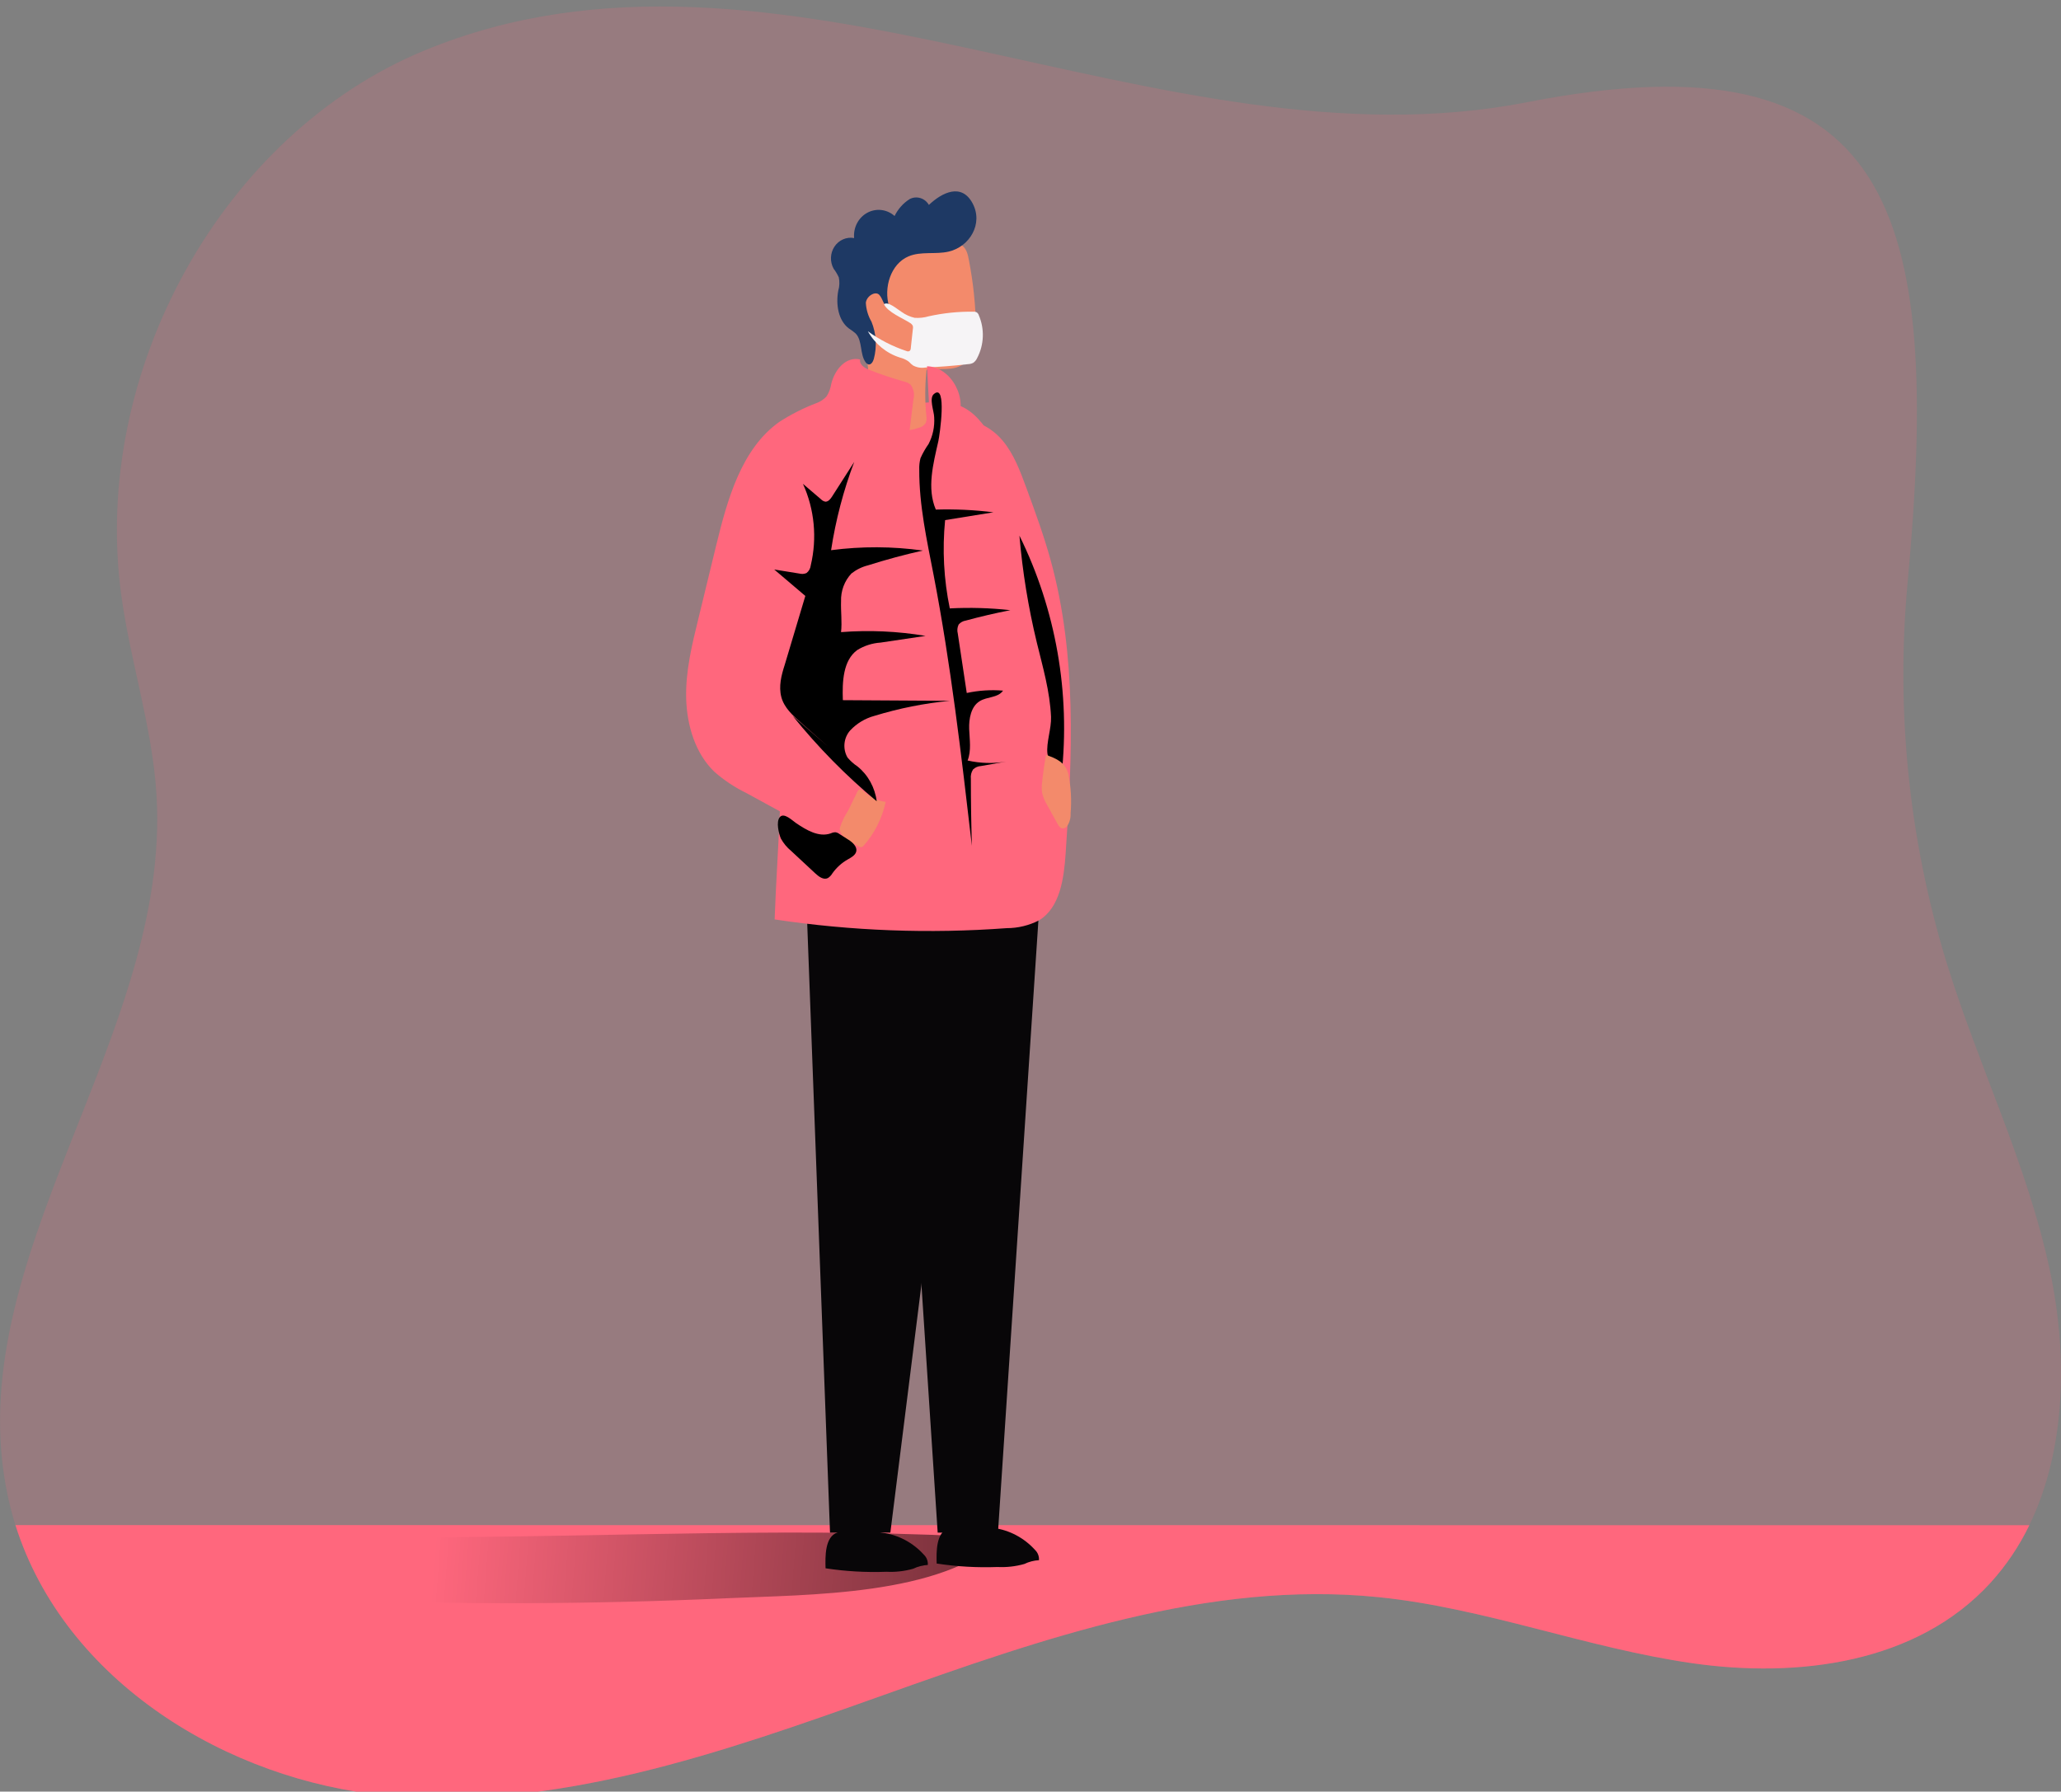 <svg width="314" height="273" viewBox="0 0 314 273" fill="none" xmlns="http://www.w3.org/2000/svg">
<rect x="0" y="0" width="314" height="273" fill="#808080" stroke="none"/>
<g clip-path="url(#clip0)">
<path opacity="0.18" d="M309.177 232.402C307.628 235.603 305.641 238.552 303.28 241.155C292.052 253.461 273.924 255.748 257.786 253.425C241.649 251.102 226.173 244.994 209.984 243.362C184.233 240.77 158.885 249.64 134.447 258.34C110.009 267.039 84.662 275.999 58.911 273.587C34.662 271.326 9.838 256.16 2.353 232.384C1.886 230.912 1.494 229.415 1.177 227.9C-6.488 191.827 26.07 158.06 23.846 121.171C23.228 110.866 19.881 100.956 18.482 90.731C13.812 56.569 33.932 20.416 64.602 7.717C118.421 -14.553 176.636 26.551 232.705 15.564C288.602 4.649 295.915 32.175 290.619 88.902C288.838 108.251 290.823 127.776 296.456 146.302C301.331 162.284 308.902 177.379 312.344 193.765C315.048 206.608 314.748 220.949 309.177 232.402Z" fill="#FF677D"/>
<path d="M309.176 232.403C307.627 235.604 305.64 238.553 303.279 241.156C292.052 253.462 273.923 255.749 257.785 253.426C241.648 251.103 226.172 244.995 209.983 243.363C184.232 240.771 158.884 249.641 134.446 258.341C110.009 267.04 84.661 276 58.91 273.587C34.661 271.327 9.837 256.161 2.352 232.385L309.176 232.403Z" fill="#FF677D"/>
<path d="M49.373 243.739C46.893 241.39 48.695 237.542 51.949 235.91C55.202 234.277 59.356 234.224 63.236 234.233C92.755 234.233 123.322 232.528 152.678 234.403C143.339 243.183 123.339 242.959 110.455 243.542C90.137 244.466 69.725 244.529 49.373 243.739Z" fill="url(#paint0_linear)"/>
<path d="M116.086 105.163C115.691 98.269 115.557 91.36 115.682 84.436C115.777 79.432 116.155 74.006 119.296 70.221C120.729 68.628 122.402 67.292 124.249 66.266C127.012 64.57 129.863 63.037 132.79 61.674C137.459 62.741 142.73 59.88 146.953 62.167C149.004 63.297 150.386 65.396 151.562 67.485C157.468 78.059 159.846 90.472 160.146 102.715C160.446 114.957 158.833 127.155 157.202 139.28C146.773 141.558 135.974 139.594 125.485 137.621C124.551 137.505 123.647 137.201 122.824 136.724C120.652 135.298 120.524 132.123 120.438 129.451C120.24 122.204 116.498 112.428 116.086 105.163Z" fill="#FF677D"/>
<path d="M148.695 50.4C148.695 51.907 148.635 53.539 147.708 54.696C146.968 55.527 145.965 56.05 144.884 56.167C143.813 56.266 142.736 56.266 141.665 56.167C141.596 56.148 141.524 56.148 141.455 56.165C141.386 56.183 141.322 56.218 141.27 56.268C141.217 56.318 141.177 56.381 141.153 56.451C141.129 56.521 141.122 56.596 141.133 56.669C140.91 58.896 140.91 61.142 141.133 63.369C141.2 63.726 141.17 64.096 141.047 64.436C140.923 64.633 140.761 64.802 140.572 64.931C140.383 65.061 140.171 65.149 139.949 65.189C139.158 65.472 138.329 65.624 137.494 65.638C135.708 65.638 134.06 64.696 132.498 63.79C132.619 60.559 132.455 57.322 132.009 54.122C131.442 49.987 130.395 45.844 130.833 41.691C130.922 40.057 131.491 38.491 132.464 37.207C133.888 35.521 136.197 34.983 138.352 34.983C141.21 34.933 144.021 35.739 146.455 37.306C147.313 37.933 147.442 38.74 147.648 39.808C147.957 41.44 148.206 43.081 148.378 44.732C148.577 46.614 148.684 48.506 148.695 50.4Z" fill="#F38A6B"/>
<path d="M144.567 38.328C142.541 38.812 140.318 38.247 138.395 39.072C135.717 40.211 134.575 43.844 135.468 46.714C134.695 47.01 134.558 45.548 133.957 44.92C133.356 44.292 132.009 45.126 131.914 46.14C131.965 47.159 132.26 48.149 132.773 49.019C133.503 50.808 133.63 52.803 133.133 54.678C133.013 55.117 132.704 55.638 132.275 55.521C132.125 55.461 131.994 55.359 131.897 55.225C130.97 53.978 131.433 51.943 130.369 50.821C130.043 50.536 129.695 50.278 129.33 50.05C127.7 48.812 127.33 46.382 127.708 44.31C127.907 43.648 127.937 42.943 127.794 42.265C127.583 41.799 127.321 41.359 127.013 40.956C126.722 40.438 126.579 39.845 126.601 39.245C126.622 38.646 126.808 38.065 127.136 37.572C127.464 37.08 127.92 36.696 128.451 36.466C128.981 36.236 129.563 36.169 130.129 36.274C130.057 35.497 130.209 34.716 130.564 34.03C130.92 33.344 131.464 32.784 132.126 32.423C132.788 32.062 133.538 31.915 134.28 32.002C135.022 32.089 135.723 32.405 136.292 32.911C136.816 31.842 137.616 30.947 138.601 30.328C139.106 30.068 139.687 30.016 140.227 30.183C140.768 30.349 141.229 30.721 141.519 31.225C143.536 29.314 146.498 27.852 148.172 30.974C149.845 34.095 147.725 37.575 144.567 38.328Z" fill="#1E3964"/>
<path d="M137.365 47.53C137.964 47.96 138.637 48.265 139.348 48.427C140.07 48.479 140.796 48.4 141.494 48.194C143.731 47.697 146.014 47.462 148.3 47.494C148.492 47.475 148.684 47.519 148.85 47.62C148.979 47.725 149.075 47.869 149.124 48.032C149.569 49.065 149.777 50.191 149.734 51.323C149.691 52.454 149.397 53.56 148.876 54.552C148.745 54.846 148.54 55.097 148.283 55.279C148.041 55.407 147.774 55.477 147.502 55.485C145.322 55.736 143.136 55.91 140.944 56.005C140.305 56.108 139.652 55.991 139.082 55.673C138.807 55.485 138.609 55.216 138.343 55.019C137.969 54.777 137.561 54.599 137.133 54.49C135.071 53.849 133.317 52.416 132.223 50.481C134.028 51.779 136.007 52.791 138.094 53.485C138.17 53.523 138.252 53.542 138.335 53.542C138.418 53.542 138.5 53.523 138.575 53.485C138.638 53.427 138.687 53.355 138.72 53.274C138.752 53.194 138.767 53.106 138.764 53.019L139.073 50.176C139.112 50.005 139.112 49.827 139.073 49.656C138.972 49.454 138.813 49.291 138.618 49.189C137.537 48.49 135.236 47.566 134.678 46.355C135.313 45.853 136.764 47.171 137.365 47.53Z" fill="#F6F4F6"/>
<path d="M122.833 136.751L126.455 233.533H135.648L147.536 138.67L122.833 136.751Z" fill="#080608"/>
<path d="M136.601 138.007L142.858 233.533H152.043L158.309 138.67L136.601 138.007Z" fill="#080608"/>
<path d="M125.777 238.968C128.845 239.436 131.948 239.613 135.047 239.497C136.418 239.566 137.791 239.412 139.116 239.04C139.821 238.699 140.581 238.501 141.356 238.457C141.377 238.17 141.335 237.883 141.234 237.615C141.133 237.348 140.975 237.109 140.773 236.914C139.102 235.058 136.865 233.869 134.446 233.551C132.472 233.21 129.502 232.833 127.579 233.506C125.657 234.179 125.725 237.174 125.777 238.968Z" fill="#080608"/>
<path d="M142.704 238.242C145.772 238.709 148.875 238.886 151.974 238.771C153.348 238.84 154.723 238.686 156.052 238.313C156.756 237.973 157.517 237.775 158.292 237.73C158.311 237.444 158.268 237.157 158.167 236.89C158.066 236.623 157.909 236.383 157.708 236.188C156.037 234.334 153.8 233.145 151.382 232.824C149.399 232.484 146.429 232.107 144.515 232.824C142.601 233.542 142.652 236.43 142.704 238.242Z" fill="#080608"/>
<path d="M122.592 112.132L131.305 119.406C130.593 121.485 129.732 123.506 128.73 125.45C128.473 126.071 128.057 126.605 127.528 126.993C126.455 127.648 125.099 127.047 124 126.455L113.7 120.832C111.949 119.979 110.312 118.891 108.833 117.594C105.923 114.796 104.644 110.518 104.541 106.383C104.438 102.248 105.442 98.186 106.421 94.185L109.107 83.127C110.824 76.078 112.953 68.4 118.721 64.293C120.504 63.143 122.393 62.185 124.36 61.431C124.956 61.225 125.495 60.871 125.931 60.4C126.292 59.835 126.532 59.196 126.635 58.526C127.176 56.292 128.893 54.274 131.047 54.777C130.876 55.521 131.708 56.068 132.403 56.337C134.12 57.019 135.888 57.617 137.708 58.131C138.072 58.201 138.416 58.358 138.712 58.588C138.957 58.906 139.125 59.28 139.202 59.68C139.28 60.079 139.265 60.492 139.159 60.884L138.3 67.844C138.18 68.867 140.549 69.432 141.193 68.642C141.724 67.759 141.923 66.701 141.751 65.674L141.236 55.808C144.953 55.889 147.631 60.902 145.734 64.239C148.309 63.638 150.979 65.046 152.721 67.1C154.463 69.154 155.425 71.781 156.369 74.338C157.708 77.988 159.047 81.638 160.077 85.396C164.051 99.809 163.391 115.118 162.352 130.078C162.086 133.89 161.494 138.285 158.309 140.231C156.778 141.016 155.096 141.424 153.391 141.424C141.588 142.301 129.729 141.856 118.017 140.096C118.189 135.191 118.687 127.343 118.876 122.437C121.21 123.146 122.378 128.715 124.73 129.307C126.85 129.89 129.124 128.67 130.506 126.894C131.787 125.025 132.716 122.919 133.245 120.688C133.414 120.397 133.522 120.071 133.56 119.733C133.597 119.395 133.565 119.052 133.464 118.728C133.362 118.404 133.195 118.107 132.974 117.857C132.752 117.607 132.482 117.41 132.18 117.28C129.227 115.325 125.528 114.114 122.592 112.132Z" fill="#FF677D"/>
<path d="M157.957 97.889C156.665 92.548 155.781 87.108 155.313 81.62C160.868 92.874 163.099 105.597 161.725 118.177C161.725 117.127 159.734 116.078 159.579 114.814C159.382 113.172 160.197 111.002 160.129 109.235C159.957 105.334 158.867 101.62 157.957 97.889Z" fill="url(#paint1_linear)"/>
<path d="M130.807 128.957C130.952 129.055 131.125 129.097 131.296 129.074C131.421 129.029 131.529 128.944 131.605 128.832C133.252 126.959 134.401 124.667 134.936 122.186C133.694 122.016 132.528 121.463 131.588 120.598C131.408 120.437 131.202 120.249 130.979 120.302C130.755 120.356 130.652 120.562 130.558 120.76L129.253 123.45C128.706 124.282 128.27 125.187 127.957 126.141C127.794 127.45 129.828 128.428 130.807 128.957Z" fill="#F38A6B"/>
<path d="M126.12 113.719L122.043 110.132C120.798 109.038 119.468 107.845 119.039 106.212C118.609 104.58 119.039 102.903 119.554 101.307L122.695 90.804L117.957 86.777L121.785 87.396C122.148 87.494 122.53 87.466 122.876 87.315C123.053 87.179 123.201 87.005 123.312 86.806C123.423 86.607 123.493 86.387 123.519 86.158C124.509 81.996 124.091 77.604 122.335 73.728L125.073 76.069C125.259 76.265 125.499 76.397 125.76 76.445C126.197 76.445 126.524 76.042 126.764 75.665L130.146 70.382C128.505 74.719 127.323 79.23 126.618 83.835C131.262 83.225 135.962 83.244 140.601 83.889C137.794 84.517 135.004 85.27 132.258 86.14C131.341 86.367 130.479 86.788 129.725 87.378C129.197 87.936 128.784 88.601 128.511 89.332C128.238 90.063 128.111 90.845 128.137 91.629C128.086 93.19 128.309 94.768 128.137 96.32C132.436 95.988 136.757 96.181 141.013 96.894L134.146 97.916C132.899 97.998 131.687 98.385 130.609 99.046C128.429 100.634 128.309 103.908 128.412 106.688L144.721 106.786C140.822 107.161 136.967 107.93 133.21 109.082C131.813 109.458 130.54 110.223 129.528 111.298C129.039 111.847 128.735 112.548 128.662 113.294C128.589 114.041 128.752 114.791 129.124 115.432C129.565 115.953 130.073 116.406 130.635 116.778C132.246 118.077 133.301 119.989 133.571 122.096C128.908 118.216 124.623 113.863 120.781 109.1" fill="url(#paint2_linear)"/>
<path d="M142.961 67.216C142.18 70.678 141.185 74.391 142.575 77.647C145.505 77.56 148.437 77.698 151.348 78.06L143.991 79.252C143.549 83.748 143.79 88.288 144.704 92.706C147.782 92.544 150.867 92.634 153.931 92.975C151.642 93.423 149.376 93.952 147.133 94.562C146.716 94.623 146.333 94.836 146.052 95.163C145.845 95.591 145.799 96.083 145.923 96.544L147.288 105.594C149.105 105.201 150.966 105.081 152.815 105.235C152.043 106.356 150.395 106.132 149.262 106.84C147.931 107.647 147.597 109.531 147.657 111.109C147.717 112.688 148.009 114.392 147.416 115.881C149.349 116.32 151.344 116.375 153.296 116.042L149.451 116.724C149.004 116.746 148.58 116.93 148.249 117.244C147.976 117.661 147.857 118.168 147.914 118.67C147.914 122.078 147.966 125.483 148.069 128.885C146.464 115.074 144.867 101.235 142.24 87.629C141.21 82.311 140.026 76.974 140.052 71.557C140.027 70.971 140.091 70.383 140.24 69.817C140.579 69.056 140.991 68.332 141.468 67.656C142.118 66.415 142.416 65.005 142.326 63.593C142.326 62.696 141.468 60.624 142.326 60.005C144.3 58.409 143.167 66.302 142.961 67.216Z" fill="url(#paint3_linear)"/>
<path d="M159.365 115.029C159.116 116.401 158.918 117.773 158.773 119.163C158.695 119.711 158.695 120.266 158.773 120.814C158.927 121.477 159.189 122.107 159.545 122.679L161.099 125.495C161.27 125.809 161.485 126.159 161.828 126.222C161.971 126.236 162.116 126.212 162.248 126.152C162.38 126.093 162.495 125.999 162.584 125.881C162.956 125.319 163.14 124.644 163.107 123.962C163.28 121.958 163.167 119.939 162.773 117.971C162.326 116.186 160.996 115.585 159.365 115.029Z" fill="#F38A6B"/>
<path d="M118.961 127.755C119.362 128.49 119.895 129.136 120.532 129.657L124.223 133.092C124.764 133.594 125.494 134.123 126.137 133.791C126.419 133.611 126.654 133.361 126.824 133.065C127.442 132.198 128.233 131.482 129.142 130.966C129.7 130.643 130.386 130.294 130.472 129.639C130.558 128.984 129.888 128.347 129.288 127.971L127.888 127.074C127.709 126.936 127.499 126.847 127.279 126.814C127.033 126.816 126.79 126.875 126.567 126.984C124.755 127.621 122.85 126.482 121.253 125.397C120.704 125.02 119.442 123.764 118.815 124.5C118.189 125.235 118.67 127.056 118.961 127.755Z" fill="url(#paint4_linear)"/>
</g>
<defs>
<linearGradient id="paint0_linear" x1="188.266" y1="246.394" x2="66.037" y2="236.991" gradientUnits="userSpaceOnUse">
<stop offset="0.01"/>
<stop offset="0.13" stop-opacity="0.69"/>
<stop offset="1" stop-opacity="0"/>
</linearGradient>
<linearGradient id="paint1_linear" x1="1667.91" y1="5138.14" x2="1816.86" y2="5132.11" gradientUnits="userSpaceOnUse">
<stop offset="0.01"/>
<stop offset="0.13" stop-opacity="0.69"/>
<stop offset="1" stop-opacity="0"/>
</linearGradient>
<linearGradient id="paint2_linear" x1="4187.15" y1="6994.35" x2="5976.86" y2="6942.98" gradientUnits="userSpaceOnUse">
<stop offset="0.01"/>
<stop offset="0.13" stop-opacity="0.69"/>
<stop offset="1" stop-opacity="0"/>
</linearGradient>
<linearGradient id="paint3_linear" x1="2428.12" y1="8908.48" x2="3491.13" y2="8910.85" gradientUnits="userSpaceOnUse">
<stop offset="0.01"/>
<stop offset="0.13" stop-opacity="0.69"/>
<stop offset="1" stop-opacity="0"/>
</linearGradient>
<linearGradient id="paint4_linear" x1="2537.93" y1="1622.79" x2="2485.06" y2="1786.44" gradientUnits="userSpaceOnUse">
<stop offset="0.01"/>
<stop offset="0.13" stop-opacity="0.69"/>
<stop offset="1" stop-opacity="0"/>
</linearGradient>
<clipPath id="clip0">
<rect width="314" height="273" fill="white"/>
</clipPath>
</defs>
</svg>
